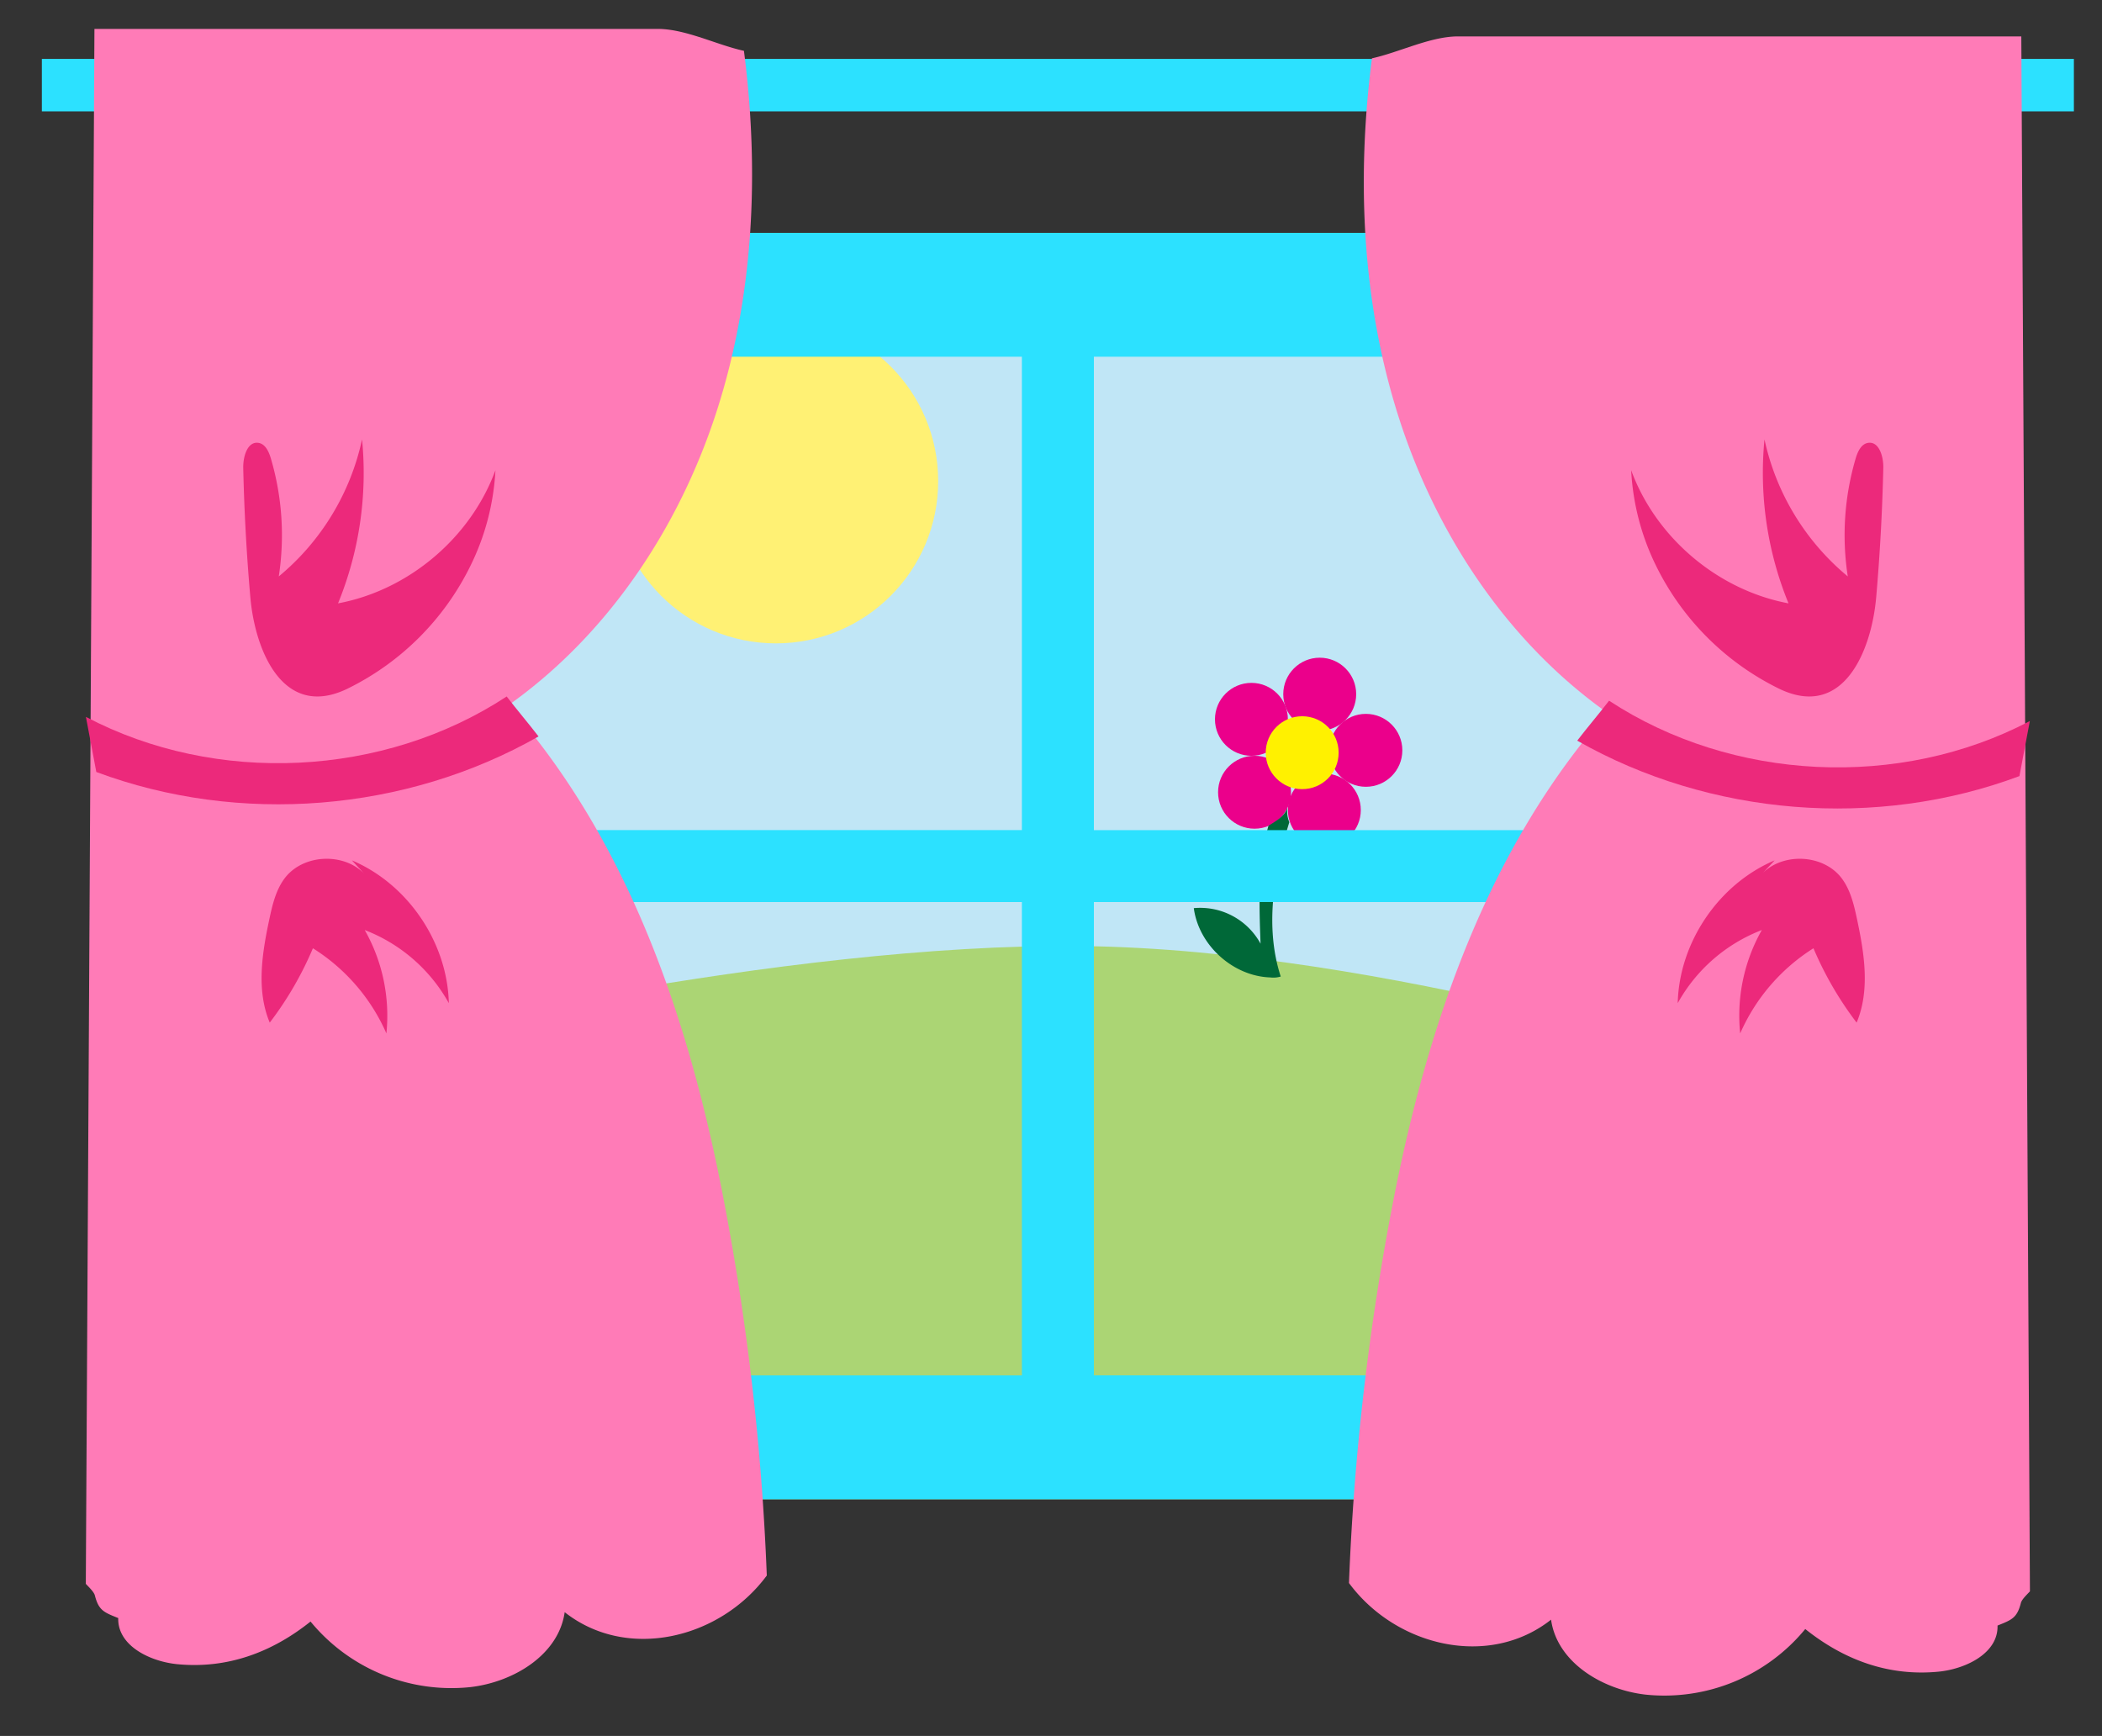 <svg id="Layer_1" data-name="Layer 1" xmlns="http://www.w3.org/2000/svg" viewBox="0 0 886.72 732.41"><rect x="0" y="0" width="886.72" height="732.41" fill="#333333" stroke="none"/><defs><style>.cls-1{fill:#abd574;}.cls-2{fill:#c0e6f6;}.cls-3{fill:#fff174;}.cls-4{fill:#eb008b;}.cls-5{fill:#fff100;}.cls-6{fill:#006838;}.cls-7{fill:#2ce1ff;}.cls-8{fill:#ff7bb7;}.cls-9{fill:#ec297b;}</style></defs><rect class="cls-1" x="159.04" y="98.24" width="578.31" height="534.31"/><path class="cls-2" d="M159,98.24H737.35V450.68s-152.76-50.05-280.82-51.52S159,438.9,159,438.9Z"/><circle class="cls-3" cx="327.32" cy="202.99" r="68.45"/><circle class="cls-4" cx="527.91" cy="303.49" r="15.38"/><circle class="cls-4" cx="529.22" cy="334.25" r="15.38"/><circle class="cls-4" cx="558.67" cy="341.76" r="15.38"/><circle class="cls-4" cx="556.72" cy="292.87" r="15.38"/><circle class="cls-4" cx="576.19" cy="316.57" r="15.38"/><circle class="cls-5" cx="549.32" cy="317.57" r="15.38"/><path class="cls-6" d="M540.27,412a10.33,10.33,0,0,1-4.37.39c-15.78-.51-30.22-13.58-32.3-29.24a29,29,0,0,1,28.16,15c-.62-16.69-1.21-33.71,3.34-49.77,3.21-2,6.85-4,8-7.6a11.75,11.75,0,0,0,.79,6.11C537.42,367.93,533.44,391,540.27,412Z"/><path class="cls-7" d="M706,98.24H186.48a26.69,26.69,0,0,0-26.68,26.69V605.86a26.69,26.69,0,0,0,26.68,26.69H706a26.69,26.69,0,0,0,26.69-26.69V124.93A26.69,26.69,0,0,0,706,98.24Zm-29.36,79v173H461.45V150.51H650A26.69,26.69,0,0,1,676.68,177.2ZM242.53,150.51H431.08v199.7H215.85v-173A26.69,26.69,0,0,1,242.53,150.51ZM215.85,553.59v-173H431.08v199.7H242.53A26.69,26.69,0,0,1,215.85,553.59ZM650,580.28H461.45V380.58H676.68v173A26.69,26.69,0,0,1,650,580.28Z"/><rect class="cls-7" x="17.66" y="24.85" width="857.2" height="22.14"/><path class="cls-8" d="M852.68,15.36h-238c-11.64.17-24.55,6.76-35.93,9.25-6.58,51-4.23,103.6,11.63,152.48S636.12,271,678,300.69C627.62,358,602.28,432,587.71,506.84a1059,1059,0,0,0-18.65,161.05c19.83,26.83,59.06,36.13,85.25,15.46,2.54,18.06,21.65,29.51,39.77,31.61a76.91,76.91,0,0,0,67.46-27.66c16.41,13.11,35.2,20,56.11,18,11.61-1.11,25.37-7.81,25-19.47,6.07-2.42,8.24-3.22,9.86-9.55.39-1.52,2.75-3.73,3.81-4.87Z"/><path class="cls-8" d="M39.84,12.2H277.89c11.65.17,24.56,6.76,35.94,9.25,6.57,51,4.22,103.6-11.64,152.48s-45.78,93.87-87.7,123.6c50.42,57.25,75.76,131.26,90.32,206.15a1057.73,1057.73,0,0,1,18.66,161.05c-19.84,26.83-59.06,36.13-85.26,15.46-2.54,18.06-21.65,29.51-39.76,31.61A76.91,76.91,0,0,1,131,684.14c-16.41,13.11-35.21,20-56.12,18-11.6-1.11-25.36-7.82-25-19.47-6.07-2.42-8.25-3.23-9.86-9.55-.39-1.52-2.75-3.73-3.82-4.88Z"/><path class="cls-9" d="M688.1,198.39c10.43,28.47,36.57,50.59,66.38,56.17a145.43,145.43,0,0,1-10.14-69.17,103.43,103.43,0,0,0,35.14,57.81,114.36,114.36,0,0,1,3.33-49.79c.84-2.83,2.3-6.09,5.22-6.56,4.67-.74,6.54,5.82,6.43,10.56q-.62,27.35-3,54.61c-2,22.77-14,51.84-41.2,38.43a113.37,113.37,0,0,1-51.58-51.58A103.32,103.32,0,0,1,688.1,198.39Z"/><path class="cls-9" d="M748.62,363c-23.6,10-40.27,34.6-40.88,60.24a68.8,68.8,0,0,1,35.48-30.85A73.25,73.25,0,0,0,734.09,436,80.74,80.74,0,0,1,765,400.08a145.12,145.12,0,0,0,18.21,31.37c5.73-13.66,3.24-29.24.15-43.73-1.28-6-2.74-12.22-6.43-17.14-7.87-10.5-25.76-11.1-34.32-1.15"/><path class="cls-9" d="M209,198.39C198.55,226.86,172.4,249,142.6,254.56a145.3,145.3,0,0,0,10.13-69.17A103.36,103.36,0,0,1,117.6,243.2a114.37,114.37,0,0,0-3.34-49.79c-.84-2.83-2.3-6.09-5.21-6.56-4.68-.74-6.54,5.82-6.44,10.56q.61,27.35,3,54.61c2,22.77,14,51.84,41.2,38.43a113.35,113.35,0,0,0,51.57-51.58A103.16,103.16,0,0,0,209,198.39Z"/><path class="cls-9" d="M148.46,363c23.6,10,40.27,34.6,40.88,60.24a68.83,68.83,0,0,0-35.48-30.85A73.31,73.31,0,0,1,163,436,80.61,80.61,0,0,0,132,400.08a144.3,144.3,0,0,1-18.21,31.37c-5.73-13.66-3.24-29.24-.15-43.73,1.28-6,2.74-12.22,6.43-17.14,7.88-10.5,25.76-11.1,34.32-1.15"/><path class="cls-9" d="M856.28,304.22c-55,28.92-125.56,25.5-177.5-8.59-4.2,5.47-9.24,11.38-13.44,16.86,56,31.89,126.21,37.51,186.55,14.95Z"/><path class="cls-9" d="M36.24,302.45c55,28.92,125.56,25.5,177.5-8.6,4.2,5.48,9.24,11.39,13.44,16.86-56,31.89-126.21,37.52-186.55,15Z"/></svg>